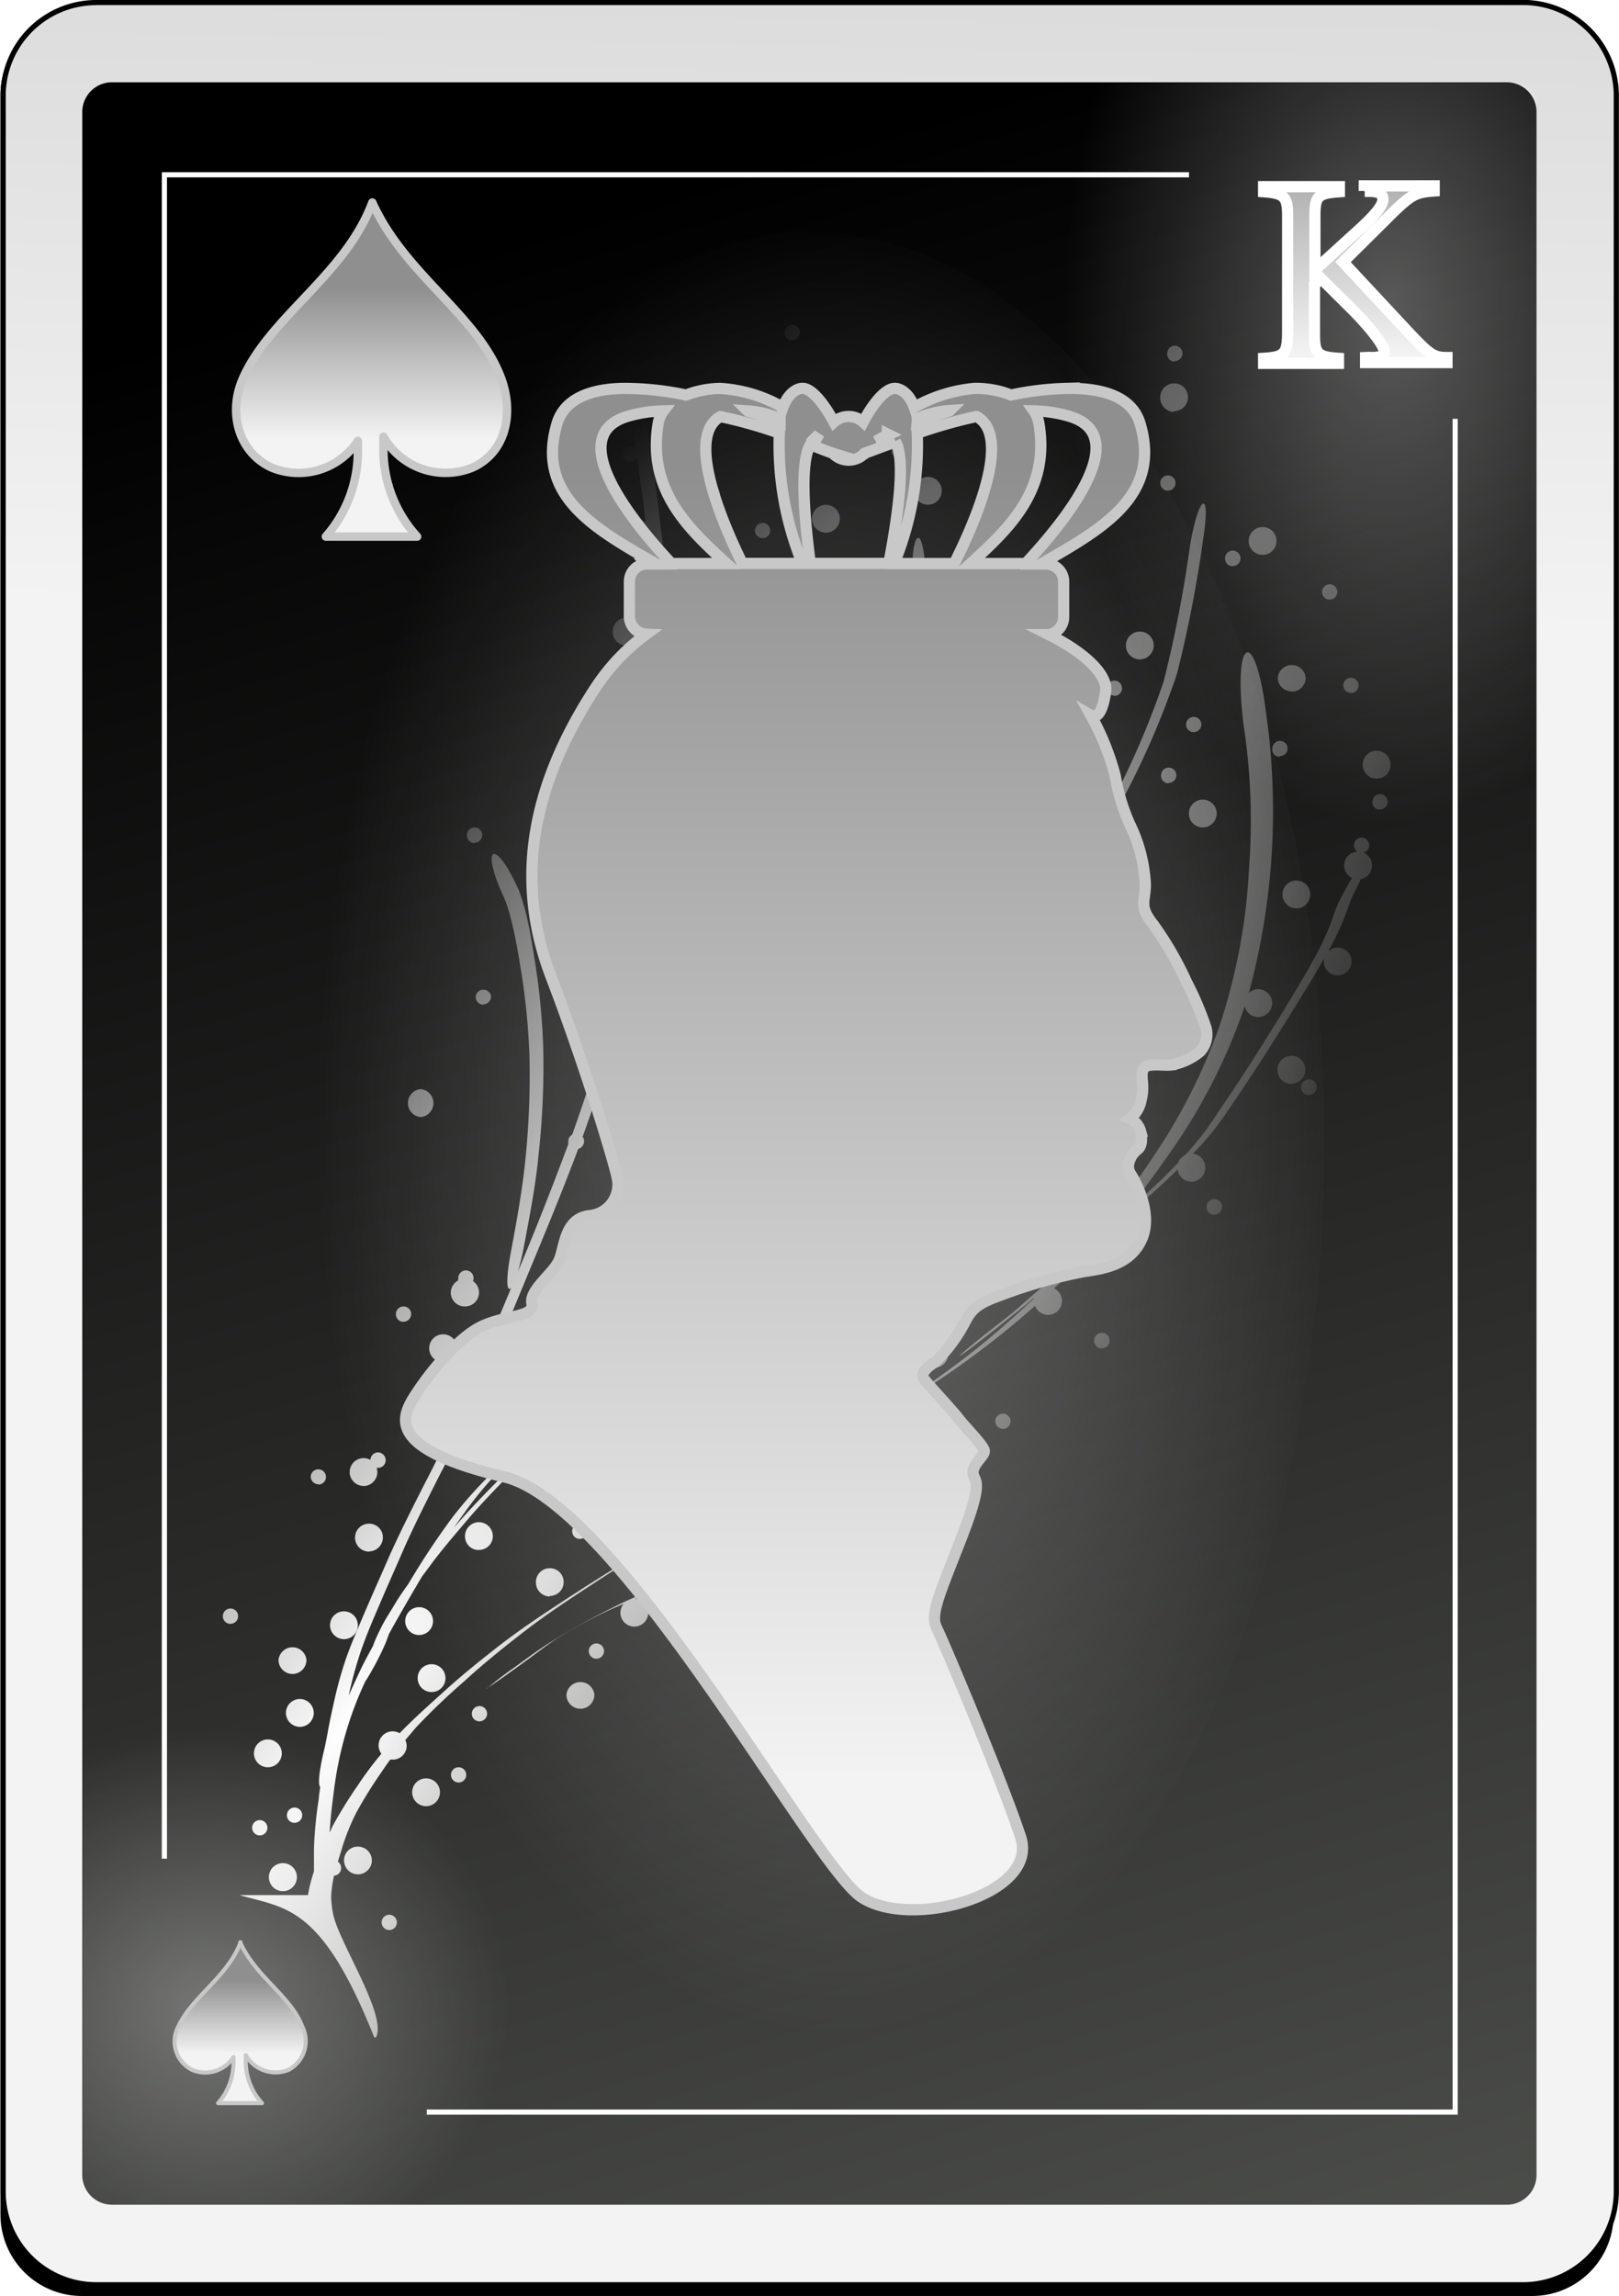 <svg id="Capa_1" data-name="Capa 1" xmlns="http://www.w3.org/2000/svg" xmlns:xlink="http://www.w3.org/1999/xlink" viewBox="0 0 144.28 204.53"><defs><style>.cls-1{filter:url(#h);}.cls-11,.cls-2,.cls-3,.cls-4{fill-rule:evenodd;}.cls-3{stroke:#000;fill:url(#Degradado_sin_nombre_64);}.cls-3,.cls-7{stroke-miterlimit:1.85;stroke-width:0.46px;}.cls-4{fill:url(#Degradado_sin_nombre_65);}.cls-5,.cls-6,.cls-8{isolation:isolate;}.cls-5{opacity:0.31;fill:url(#Degradado_sin_nombre_66);}.cls-6{opacity:0.32;fill:url(#Degradado_sin_nombre_67);}.cls-7{fill:none;}.cls-12,.cls-7{stroke:#fff;}.cls-8{opacity:0.32;fill:url(#Degradado_sin_nombre_68);}.cls-11,.cls-13,.cls-9{stroke:#c8c8c8;}.cls-13,.cls-9{stroke-linejoin:round;}.cls-9{stroke-width:0.36px;fill:url(#Degradado_sin_nombre_69);}.cls-10{fill:url(#Degradado_sin_nombre_70);}.cls-11,.cls-12{stroke-miterlimit:8.2;}.cls-11{fill:url(#Degradado_sin_nombre_71);}.cls-12{fill:url(#Degradado_sin_nombre_72);}.cls-13{stroke-width:0.75px;fill:url(#Degradado_sin_nombre_73);}</style><filter id="h" name="h"><feGaussianBlur stdDeviation="3.76"/></filter><linearGradient id="Degradado_sin_nombre_64" x1="115.22" y1="785" x2="124.7" y2="1299.42" gradientTransform="matrix(0.46, 0, 0, -0.46, 1889.37, 640.87)" gradientUnits="userSpaceOnUse"><stop offset="0" stop-color="#f3f3f3"/><stop offset="1" stop-color="#8f8f8f"/></linearGradient><linearGradient id="Degradado_sin_nombre_65" x1="-261.92" y1="1152.18" x2="-129.66" y2="714.54" gradientTransform="matrix(0.49, 0, 0, -0.48, 2043.57, 798.97)" gradientUnits="userSpaceOnUse"><stop offset="0"/><stop offset="1" stop-color="#555753"/></linearGradient><radialGradient id="Degradado_sin_nombre_66" cx="124.5" cy="1837.59" r="58.67" gradientTransform="matrix(-0.46, 0, 0, 0.42, 1945.39, -368.41)" gradientUnits="userSpaceOnUse"><stop offset="0" stop-color="#fff"/><stop offset="1" stop-color="#fff" stop-opacity="0"/></radialGradient><radialGradient id="Degradado_sin_nombre_67" cx="219.28" cy="733.49" r="63.15" gradientTransform="matrix(0.46, 0, 0, -0.73, 1892.7, 787.61)" xlink:href="#Degradado_sin_nombre_66"/><radialGradient id="Degradado_sin_nombre_68" cx="460.9" cy="966.94" r="26.74" gradientTransform="matrix(1.72, 0, 0, -3.04, 1151.13, 3264.24)" xlink:href="#Degradado_sin_nombre_66"/><linearGradient id="Degradado_sin_nombre_69" x1="988.29" y1="851.79" x2="988.29" y2="854.97" gradientTransform="matrix(2.05, 0, 0, -2.05, -134.26, 2153.89)" xlink:href="#Degradado_sin_nombre_64"/><radialGradient id="Degradado_sin_nombre_70" cx="192.28" cy="1160.5" r="25.37" gradientTransform="matrix(1.7, 1.15, 4.4, -6.48, -3532.19, 7676.96)" xlink:href="#Degradado_sin_nombre_66"/><linearGradient id="Degradado_sin_nombre_71" x1="1012.91" y1="863.83" x2="1012.91" y2="920.77" gradientTransform="matrix(2.05, 0, 0, -2.05, -134.26, 2153.89)" xlink:href="#Degradado_sin_nombre_64"/><linearGradient id="Degradado_sin_nombre_72" x1="1036.79" y1="925.63" x2="1036.79" y2="936.69" gradientTransform="matrix(2.05, 0, 0, -2.05, -134.26, 2153.89)" xlink:href="#Degradado_sin_nombre_64"/><linearGradient id="Degradado_sin_nombre_73" x1="994.01" y1="921.94" x2="994.01" y2="928.55" gradientTransform="matrix(2.05, 0, 0, -2.05, -134.26, 2153.89)" xlink:href="#Degradado_sin_nombre_64"/></defs><g class="cls-1"><path class="cls-2" d="M1877,226h129.28a7.24,7.24,0,0,1,7.24,7.24V422.06a7.25,7.25,0,0,1-7.24,7.25H1877a7.25,7.25,0,0,1-7.24-7.25h0V233.28A7.24,7.24,0,0,1,1877,226" transform="translate(-1869.72 -224.78)"/></g><path class="cls-3" d="M1878.3,225h127.15a8.31,8.31,0,0,1,8.31,8.31V420a8.31,8.31,0,0,1-8.31,8.31H1878.3A8.3,8.3,0,0,1,1870,420V233.32a8.3,8.3,0,0,1,8.3-8.31" transform="translate(-1869.72 -224.78)"/><path class="cls-4" d="M1879.73,232.11H2004a2.65,2.65,0,0,1,2.65,2.65V418.53a2.65,2.65,0,0,1-2.65,2.65h-124.3a2.65,2.65,0,0,1-2.65-2.65V234.76a2.65,2.65,0,0,1,2.65-2.65" transform="translate(-1869.72 -224.78)"/><path class="cls-5" d="M1929.73,421.18h-50.9a1.75,1.75,0,0,1-1.75-1.75V373.17a1.75,1.75,0,0,1,1.75-1.75h50.9a1.75,1.75,0,0,1,1.75,1.75v46.26a1.75,1.75,0,0,1-1.75,1.75" transform="translate(-1869.72 -224.78)"/><path class="cls-6" d="M1950.25,232.11h54.3a2.12,2.12,0,0,1,2.13,2.12h0v88.53a2.13,2.13,0,0,1-2.13,2.13h-54.3a2.13,2.13,0,0,1-2.13-2.13h0V234.23a2.12,2.12,0,0,1,2.13-2.12h0" transform="translate(-1869.72 -224.78)"/><path class="cls-7" d="M1907.75,412.93h91.65V262.09m-23.72-21.74h-91.31v150" transform="translate(-1869.72 -224.78)"/><path class="cls-8" d="M1987.73,326.65c0,44.86-20.54,81.22-45.87,81.22S1896,371.51,1896,326.65s20.53-81.23,45.87-81.23,45.87,36.36,45.87,81.23Z" transform="translate(-1869.72 -224.78)"/><path class="cls-9" d="M1891.16,397.8c-1.15,3.07-4.32,4.86-5.54,7.49a2.84,2.84,0,0,0,1.22,3.88,3,3,0,0,0,3.69-1.14c0,.13,0,.27,0,.41a5.55,5.55,0,0,1-1.37,3.69h3.91a5.52,5.52,0,0,1-1.45-3.78c0-.17,0-.34,0-.5a3.06,3.06,0,0,0,3.81,1.32,2.91,2.91,0,0,0,1.22-3.88c-1-2.67-4.15-4.41-5.53-7.49Z" transform="translate(-1869.72 -224.78)"/><path class="cls-10" d="M1903.21,406.29c1.08-1.85-3.22-8.39-3.77-10.87a4.52,4.52,0,0,1-.12-.62,9.86,9.86,0,0,1-.09-1.07,10.55,10.55,0,0,1,.26-1.86.68.68,0,0,0,.63-.68.69.69,0,0,0-.29-.57c.14-.46.29-.93.43-1.4a19.65,19.65,0,0,1,1.23-3,39.13,39.13,0,0,1,2.24-3.59c.24-.37.5-.74.76-1.1h.22a1.23,1.23,0,0,0,1.25-1.23,1.27,1.27,0,0,0-.12-.51l.93-1.1a59.45,59.45,0,0,1,4.37-4.18c1.66-1.53,3.42-2.93,5.19-4.31,2.11-1.64,4.35-3.09,6.58-4.55s4.26-2.68,6.42-4a1.45,1.45,0,0,0,.3,0,1.24,1.24,0,0,0,0-2.48,1.25,1.25,0,0,0-1.24,1.25,1.22,1.22,0,0,0,.9,1.18l-.61.35c-2.63,1.57-5.24,3.16-7.81,4.83-2.24,1.46-4.49,2.92-6.61,4.56-1.77,1.38-3.53,2.79-5.19,4.32-1.27,1.14-2.55,2.29-3.74,3.52a1.18,1.18,0,0,0-.62-.17,1.25,1.25,0,0,0-1,2,29.57,29.57,0,0,0-2.08,2.78,40.85,40.85,0,0,0-2.24,3.61l-.29.62c.06-1.25.22-2.49.38-3.73a32.62,32.62,0,0,1,1.07-5.18,31.28,31.28,0,0,1,1.7-4.5,26,26,0,0,0,1.78-3.34c.11-.24.2-.51.29-.76l.07-.19c.89-1.61,1.81-3.19,2.74-4.77.06-.1.12-.19.17-.29l1.06-1.43c1-1.31,2.09-2.57,3.16-3.83,1.38-1.6,2.87-3.11,4.35-4.62,1.66-1.72,3.43-3.32,5.2-4.93q2.88-2.53,5.74-5.1c2-1.82,4.07-3.6,6.11-5.4,2.3-2,4.53-4.08,6.74-6.17,1.17-1.12,2.33-2.24,3.48-3.38-.24.29,1.11-.73,3.45-2.72s4.56-3.82,6.94-5.63a33.27,33.27,0,0,1,4.65-3.18l1-.45a1.05,1.05,0,0,0-.08.36,1.25,1.25,0,0,0,1.25,1.24,1.24,1.24,0,0,0,1.23-1.24,1.25,1.25,0,0,0-.3-.8c4.58-.33,5.52-1,.56-.68a3.92,3.92,0,0,0-1.17.28,1.12,1.12,0,0,0-.32,0,1.22,1.22,0,0,0-1.1.68,44.39,44.39,0,0,0-7,4.52c-2.36,1.8-4.65,3.69-6.91,5.62-.93.8-1.55,1.36-1.91,1.7,1.18-1.18,2.36-2.35,3.52-3.54,2.56-2.58,5-5.29,7.33-8.06,1.46-1.74,2.86-3.53,4.23-5.34a1.27,1.27,0,0,0,1,.45,1.24,1.24,0,0,0,.49-2.38c.62-.83,1.22-1.67,1.83-2.51a111.88,111.88,0,0,0,7.08-11.17,73.85,73.85,0,0,0,5.71-12.78,113.26,113.26,0,0,0,2.31-11.88c.76-4.78-.43-4.08-1.19.7a110.87,110.87,0,0,1-2.31,11.86,73.89,73.89,0,0,1-5.72,12.78c-.17.31-.36.61-.54.92a.68.68,0,0,0-.66-.55.69.69,0,0,0-.68.69.67.67,0,0,0,.68.68.59.59,0,0,0,.23,0,109.47,109.47,0,0,1-6.11,9.49l-1.25,1.72a1.24,1.24,0,0,0-1.12,1.22,1.9,1.9,0,0,0,0,.25c-1.67,2.24-3.38,4.45-5.17,6.59-2.35,2.77-4.77,5.48-7.33,8.06-2.41,2.45-4.85,4.88-7.35,7.26-2.21,2.1-4.44,4.17-6.75,6.17-2,1.8-4.09,3.58-6.11,5.4l-5.76,5.1c-1.64,1.49-3.29,3-4.85,4.58a.68.68,0,0,0-.32-.42c.61-.63,1.23-1.24,1.86-1.85,2-1.94,4.17-3.81,6.23-5.74,2.42-2.28,4.79-4.62,7.12-7a80.81,80.81,0,0,0,7.41-8.59,97.56,97.56,0,0,0,6.74-11.07,73.22,73.22,0,0,0,5.43-12.53,84.91,84.91,0,0,0,2.8-14.32,117.93,117.93,0,0,0,.16-12.33,1.22,1.22,0,0,0-.08-1.91c0-.51,0-1,0-1.52l-.09-2.57c-.17-4.8-1.35-4.12-1.17.69,0,.85,0,1.7.09,2.56,0,.22,0,.44,0,.67a1.23,1.23,0,0,0-.8,1.16,1.19,1.19,0,0,0,.87,1.15c.06,2.13.11,4.25.1,6.38a1.29,1.29,0,0,0-.48-.1,1.24,1.24,0,0,0-1.24,1.23,1.25,1.25,0,0,0,1.24,1.25,1.28,1.28,0,0,0,.44-.09c0,1.37-.1,2.75-.21,4.11-.38,3.1-.86,6.2-1.52,9.25,0-1.46,0-2.92,0-4.38-.11-3.45-.32-6.9-.77-10.33a55.09,55.09,0,0,0-1.39-7,23.9,23.9,0,0,0-1.16-3.4,3.74,3.74,0,0,0-.55-.92c-3.91-3.5-5.22-2.7-1.28.76a3.51,3.51,0,0,1,.55.88,24.11,24.11,0,0,1,1.18,3.41,56.69,56.69,0,0,1,1.42,6.95,102.14,102.14,0,0,1,.79,10.33c.06,1.93,0,3.85,0,5.77a15.36,15.36,0,0,0,.09,2.49l-.15.48q-1.18,3.54-2.68,6.95a1.23,1.23,0,0,0-2.3.61,1.24,1.24,0,0,0,1.23,1.25l.25,0c-.61,1.27-1.24,2.52-1.93,3.75a97,97,0,0,1-6.75,11.09,80.91,80.91,0,0,1-7.42,8.59c-2.34,2.37-4.7,4.72-7.13,7-2.06,1.93-4.19,3.8-6.25,5.74l-1,1.05a.69.69,0,0,0-.57.58A37.33,37.33,0,0,0,1910,360a70.22,70.22,0,0,0-3.91,5.91c-.45.62-.87,1.23-1.26,1.89s-.85,1.34-1.19,2.06a15.48,15.48,0,0,0-.65,1.44.09.09,0,0,0,0,.05c-.34.62-.68,1.25-1,1.88-.41.86-.81,1.72-1.19,2.6l.09-.44a36.2,36.2,0,0,1,1-3.56c.49-1.41,1.07-2.77,1.66-4.13.71-1.67,1.46-3.33,2.18-5,1-2.24,2.12-4.43,3.22-6.62,1.41-2.68,2.65-5.43,3.84-8.21,1.43-3.39,2.82-6.8,4.23-10.19s2.9-7,4.23-10.56a.7.7,0,0,0,.52-.67.67.67,0,0,0-.13-.41c1.35-3.72,2.54-7.5,3.7-11.28,1.33-4.4,2.48-8.85,3.37-13.36a86.89,86.89,0,0,0,1.06-15.87c-.16-5.4-.79-10.77-1.45-16.12-.4-3.23-.89-6.44-1.39-9.65a11,11,0,0,0-.72-2.86,1.23,1.23,0,0,0,.39.07,1.25,1.25,0,0,0,1.25-1.24,1.24,1.24,0,0,0-1.25-1.23,1.24,1.24,0,0,0-.9,2.08c-.24.34-.3,1.66,0,3.86.23,1.42.45,2.85.66,4.27a.74.74,0,0,0-.48-.17.68.68,0,0,0,0,1.36.71.71,0,0,0,.61-.36c.22,1.51.43,3,.62,4.55l.14,1.16a1.2,1.2,0,0,0-.56-.15,1.24,1.24,0,1,0,0,2.48,1.21,1.21,0,0,0,.8-.31c.51,4.3,1,8.62,1.08,12.94a86.91,86.91,0,0,1-1.08,15.87c-.9,4.51-2,9-3.38,13.37-1.07,3.49-2.18,7-3.4,10.41a.66.66,0,0,0-.34.59.74.74,0,0,0,0,.25l-.27.71c-1.38,3.68-2.83,7.35-4.37,11q-2.11,5.08-4.25,10.18c-1.19,2.79-2.44,5.55-3.85,8.23-1.11,2.19-2.23,4.38-3.23,6.62-.73,1.67-1.47,3.33-2.19,5-.58,1.37-1.18,2.73-1.67,4.13a36.39,36.39,0,0,0-1,3.57c-.22,1-.45,2-.63,3.05-.09.45-.17.89-.27,1.34-.53,2.17-.58,3.28-.38,3.44-.06.37-.11.75-.14,1.12a35.67,35.67,0,0,0-.42,4.38c0,.67,0,1.35,0,2-.16.51-.31,1-.42,1.53l-.12.6h-6.09c4.09,1.19,7.29.84,12,12.67Zm1.2-9.58a.68.68,0,1,0-.68-.68A.68.68,0,0,0,1904.41,396.71Zm-9.49-3.46a1.25,1.25,0,1,0-1.24-1.25A1.25,1.25,0,0,0,1894.92,393.25Zm6.69-1.5a1.25,1.25,0,0,0,1.25-1.24,1.24,1.24,0,0,0-1.25-1.23,1.22,1.22,0,0,0-1.23,1.23A1.24,1.24,0,0,0,1901.61,391.75Zm-8.74-3.47a.68.68,0,1,0-.68-.68A.68.68,0,0,0,1892.87,388.28Zm3.1-1.12a.68.68,0,1,0-.68-.68A.67.67,0,0,0,1896,387.16Zm11.71-1.48a1.25,1.25,0,0,0,1.25-1.24,1.24,1.24,0,1,0-1.25,1.24Zm2.91-2.11a.68.68,0,1,0-.68-.68A.68.68,0,0,0,1910.59,383.57Zm-17-1.36a1.24,1.24,0,1,0-1.24-1.24A1.24,1.24,0,0,0,1893.55,382.21Zm2.86-3.6a1.24,1.24,0,0,0,1.23-1.24,1.24,1.24,0,0,0-2.48,0A1.25,1.25,0,0,0,1896.41,378.61Zm16-.49a.68.68,0,1,0-.68-.68A.67.67,0,0,0,1912.46,378.12Zm9-1.12a1.25,1.25,0,0,0,1.24-1.24,1.25,1.25,0,0,0-2.49,0A1.25,1.25,0,0,0,1921.45,377Zm-13.26-1.49a1.23,1.23,0,0,0,1.23-1.23,1.24,1.24,0,1,0-1.23,1.23Zm4.85-.3c.06,0,1.46-.95,3.74-2.62,1-.72,1.92-1.47,3-2.11a44.09,44.09,0,0,1,4.52-2.4l1-.42a1.19,1.19,0,0,0-.29.78,1.24,1.24,0,1,0,2.48,0,1.23,1.23,0,0,0-1.17-1.22c1.08-.47,2.17-1,3.27-1.37s2.48-1,3.73-1.48l1.59-.59c4.89-1.87,6.16-2.62,1.27-.74l-1.6.61c-1.26.48-2.48,1-3.73,1.47-1.78.68-3.52,1.47-5.26,2.25a69.92,69.92,0,0,0-7,3.82c-1,.63-2,1.39-3,2.11a30.22,30.22,0,0,0-2.49,1.91Zm-17.25-1.31a1.25,1.25,0,0,0,1.24-1.24,1.25,1.25,0,0,0-2.49,0A1.25,1.25,0,0,0,1895.79,373.9Zm27.08-1.36a.68.68,0,1,0-.68-.68A.68.68,0,0,0,1922.87,372.54Zm-22.49-1.74a1.24,1.24,0,0,0,1.23-1.24,1.24,1.24,0,0,0-2.48,0A1.25,1.25,0,0,0,1900.38,370.8Zm6.69-.37a1.24,1.24,0,0,0,0-2.48,1.24,1.24,0,1,0,0,2.48Zm-16.8-1a.68.68,0,1,0-.69-.68A.68.68,0,0,0,1890.27,369.44Zm43.26-2.36a.68.68,0,1,0-.68-.68A.68.68,0,0,0,1933.53,367.08Zm-14.81-.12a1.23,1.23,0,0,0,1.23-1.24,1.22,1.22,0,0,0-1.23-1.23,1.23,1.23,0,0,0-1.24,1.23A1.25,1.25,0,0,0,1918.72,367Zm21.88-1.11a.68.68,0,1,0,0-1.36h-.06a1.22,1.22,0,0,0,.37-.87,1.24,1.24,0,1,0-1.24,1.23,1,1,0,0,0,.35-.05.79.79,0,0,0-.1.37.69.69,0,0,0,.68.68Zm4.28-2.86a1.25,1.25,0,0,0,1.24-1.24,1.25,1.25,0,0,0-2.49,0A1.25,1.25,0,0,0,1944.88,363Zm-42.27,0a1.24,1.24,0,0,0,1.23-1.24,1.22,1.22,0,0,0-1.23-1.23,1.24,1.24,0,0,0-1.25,1.23A1.25,1.25,0,0,0,1902.61,363Zm9.78-.13a1.23,1.23,0,0,0,1.25-1.23,1.25,1.25,0,0,0-1.25-1.24,1.24,1.24,0,0,0-1.23,1.24A1.22,1.22,0,0,0,1912.39,362.86Zm35.64-.11a.69.69,0,1,0-.68-.68A.69.69,0,0,0,1948,362.75Zm-26.64-.87a.68.68,0,1,0,0-1.36.68.68,0,0,0,0,1.36Zm-11.35-.81c.41-.59.82-1.18,1.24-1.76a33.12,33.12,0,0,1,2.46-3,.7.7,0,0,0,.42.31c-1.33,1.35-2.66,2.71-3.9,4.16l-.22.26Zm23.58-1.87,4-2.26,3.06-1.68a1.29,1.29,0,0,0,.35,0,1.22,1.22,0,0,0,1.18-.91q2.15-1.22,4.26-2.44l-4.24,2.39a1.24,1.24,0,1,0-2.45-.27,1.26,1.26,0,0,0,.84,1.17l-1,.54q-3,1.7-6,3.42Zm15.91-.18a.68.68,0,1,0-.68-.68A.68.68,0,0,0,1949.53,359Zm-47.43-1.85a1.25,1.25,0,0,0,1.25-1.25,1.16,1.16,0,0,0-.07-.37h.13a.68.68,0,0,0,.68-.68.7.7,0,0,0-.68-.7.69.69,0,0,0-.68.67,1.24,1.24,0,1,0-.63,2.32Zm-4-.13a.68.68,0,1,0-.69-.68A.69.69,0,0,0,1898.08,357Zm8.62-4.71a1.24,1.24,0,0,0,0-2.48,1.24,1.24,0,1,0,0,2.48Zm52.38-.25a.68.68,0,1,0,0-1.36.68.68,0,1,0,0,1.36Zm-12.1-.42,1.85-1.07a87.94,87.94,0,0,0,8.91-6q2.17-1.66,4.2-3.48a1.25,1.25,0,0,0,1.16.81,1.23,1.23,0,0,0,1.24-1.23,1.25,1.25,0,0,0-.71-1.13c1-.92,1.93-1.85,2.88-2.81.69-.7,1.35-1.43,2-2.16l.1-.09c2-1.8,4-3.58,5.94-5.43l.09-.1a1.24,1.24,0,0,0,2.47-.18,1.25,1.25,0,0,0-1.1-1.23,25.57,25.57,0,0,0,3.09-3.79c1.17-1.72,2.33-3.45,3.45-5.21s2.22-3.5,3.29-5.27c.62-1,1.24-2,1.84-3.1a1,1,0,0,0,0,.25,1.24,1.24,0,0,0,1.23,1.24,1.24,1.24,0,1,0,0-2.48,1.24,1.24,0,0,0-.85.35l.49-.91a24.59,24.59,0,0,0,1.27-2.94,11.36,11.36,0,0,1,.44-1.15c.29-.56.52-1,.71-1.45a1.22,1.22,0,0,0,1-1.21,1.25,1.25,0,0,0-.75-1.15.66.66,0,0,0,.5-.65.68.68,0,1,0-1.36,0,.71.71,0,0,0,.31.57,1.23,1.23,0,0,0-.48,2.34c-.37.61-.78,1.35-1.25,2.29a11.31,11.31,0,0,0-.43,1.15,24.25,24.25,0,0,1-1.26,2.92c-.82,1.59-1.75,3.12-2.67,4.65-1.07,1.78-2.18,3.53-3.29,5.28s-2.28,3.48-3.45,5.2a23.12,23.12,0,0,1-2.53,3.2,1.22,1.22,0,0,0-.61.67l-1.39,1.42q-1.68,1.59-3.39,3.13c1.59-1.95,3.06-4,4.49-6.07a51.17,51.17,0,0,0,6-11.8c.08-.21.14-.42.21-.63a1.24,1.24,0,1,0,1.21-1.5,1.22,1.22,0,0,0-.84.34,62,62,0,0,0,1.54-24.95c-1-7.9-3-6.79-2,1.11a56.57,56.57,0,0,1,.48,12.74,52.85,52.85,0,0,1-2.62,14,51.07,51.07,0,0,1-6,11.81,76,76,0,0,1-7,9q-2.21,1.95-4.44,3.88c-1.07,1-2.21,1.82-3.33,2.71-3.91,3.12-2.68,2.41,1.23-.71,1-.81,2.05-1.6,3-2.45a.17.17,0,0,0,0,.07c-2,1.86-4,3.64-6.16,5.29a88.82,88.82,0,0,1-8.75,5.91Zm-6.87-.32a.68.68,0,1,0-.68-.68A.67.67,0,0,0,1940.11,351.34Zm12.4-.5a.71.71,0,0,0,.55-.68.68.68,0,1,0-.68.68Zm-27.47-.37a1.25,1.25,0,0,0,1.25-1.24A1.24,1.24,0,0,0,1925,348a1.22,1.22,0,0,0-1.23,1.23A1.24,1.24,0,0,0,1925,350.47Zm3.78-.37a.68.68,0,1,0-.68-.68A.68.68,0,0,0,1928.82,350.1Zm18-3.1a.68.68,0,1,0-.68-.68A.68.68,0,0,0,1946.8,347Zm6.13-.36a1.25,1.25,0,0,0,0-2.5,1.25,1.25,0,0,0,0,2.5Zm-43.76-.51a1.24,1.24,0,1,0-1.24-1.23A1.24,1.24,0,0,0,1909.17,346.13Zm58.7-1.23a.69.69,0,1,0-.68-.68A.68.68,0,0,0,1967.87,344.9Zm-43.7-.25a1.24,1.24,0,1,0,0-2.48,1.24,1.24,0,0,0,0,2.48Zm-18.53-2.12a.68.68,0,1,0-.68-.68A.67.67,0,0,0,1905.64,342.53Zm50-.11a1.24,1.24,0,1,0,0-2.48,1.24,1.24,0,1,0,0,2.48Zm-44.5-1.25a1.24,1.24,0,0,0,.69-2.26.62.62,0,0,0,.05-.27.68.68,0,0,0-1.36,0,.49.49,0,0,0,0,.21,1.25,1.25,0,0,0-.67,1.09,1.24,1.24,0,0,0,1.25,1.23Zm26.78-1.11a1.24,1.24,0,0,0,0-2.48,1.24,1.24,0,1,0,0,2.48Zm-22.84-.45c.29,0,.85-1.43,1.33-4s1-5.19,1.25-7.82a72.17,72.17,0,0,0,.43-9.75,61.2,61.2,0,0,0-.69-7.28c-.26-1.62-.5-3.24-.91-4.84a17.8,17.8,0,0,0-.58-1.84c-2.15-4.78-3.5-4-1.28.74a13,13,0,0,1,.58,1.83c.42,1.59.68,3.22.94,4.84a60.89,60.89,0,0,1,.71,7.26,73.52,73.52,0,0,1-.4,9.73c-.29,2.63-.76,5.23-1.25,7.83-.42,2.26-.38,3.31-.13,3.29Zm26.49-.05a.68.68,0,1,0-.68-.68A.68.68,0,0,0,1941.59,339.56Zm-20.33-.49a.68.68,0,1,0-.68-.68A.68.68,0,0,0,1921.26,339.07Zm8.13-2.23a1.24,1.24,0,1,0-1.25-1.25A1.24,1.24,0,0,0,1929.39,336.84Zm34.58-1a1.24,1.24,0,0,0,0-2.48,1.24,1.24,0,1,0,0,2.48Zm13.94-2.85a.69.69,0,1,0-.68-.69A.68.68,0,0,0,1977.91,333Zm-23.62-5.83a1.24,1.24,0,0,0,1.25-1.23,1.24,1.24,0,1,0-2.48,0A1.23,1.23,0,0,0,1954.29,327.16Zm13.2-2a.69.69,0,1,0,0-1.37.69.69,0,0,0,0,1.37Zm-60.3-.86a1.25,1.25,0,0,0,0-2.49,1.25,1.25,0,0,0,0,2.49Zm31.37-.51a1.22,1.22,0,0,0,1.23-1.23,1.24,1.24,0,1,0-1.23,1.23Zm47.78-1.47a.69.69,0,1,0-.68-.68A.69.69,0,0,0,1986.34,322.34Zm-1.55-1a1.24,1.24,0,1,0-1.24-1.24A1.24,1.24,0,0,0,1984.79,321.34Zm-38.55-.37a1.25,1.25,0,0,0,0-2.49,1.25,1.25,0,0,0,0,2.49Zm-20.46-1.37a1.24,1.24,0,1,0-1.23-1.23A1.22,1.22,0,0,0,1925.78,319.6Zm-13-5.32a.7.7,0,0,0,.68-.7.69.69,0,0,0-1.37,0A.7.7,0,0,0,1912.83,314.28ZM1920,314a1.24,1.24,0,1,0-1.23-1.23A1.24,1.24,0,0,0,1920,314Zm54.67-.36a1.24,1.24,0,1,0,0-2.48,1.24,1.24,0,0,0,0,2.48Zm-47-1.25a.68.68,0,1,0,0-1.36.68.68,0,1,0,0,1.36Zm17.17-5.2a1.24,1.24,0,1,0-1.25-1.25A1.26,1.26,0,0,0,1944.76,307.21Zm14.62-.13a1.24,1.24,0,1,0-1.23-1.23A1.23,1.23,0,0,0,1959.38,307.08Zm25.79-1.36a1.24,1.24,0,0,0,0-2.48,1.24,1.24,0,1,0,0,2.48Zm-62-1a1.24,1.24,0,1,0-1.25-1.24A1.24,1.24,0,0,0,1923.19,304.73Zm31.48-.13a1.25,1.25,0,0,0,1.25-1.23,1.25,1.25,0,1,0-2.5,0A1.25,1.25,0,0,0,1954.67,304.6Zm-24.85-2.72a.68.68,0,1,0-.69-.68A.69.69,0,0,0,1929.82,301.88Zm-17.86-2a.68.68,0,1,0-.69-.68A.69.69,0,0,0,1912,299.89Zm45-.24a.69.69,0,1,0-.68-.69A.68.68,0,0,0,1957,299.65Zm19.89-1.12a1.24,1.24,0,1,0,0-2.48,1.24,1.24,0,0,0,0,2.48ZM1944,298a.68.68,0,1,0,0-1.36.68.68,0,0,0,0,1.36Zm48.71-1.12a.68.68,0,1,0-.68-.68A.67.67,0,0,0,1992.66,296.92Zm-47.16-.24a1.25,1.25,0,1,0-1.25-1.25A1.25,1.25,0,0,0,1945.5,296.68Zm19.83-.38a1.24,1.24,0,1,0-1.24-1.25A1.24,1.24,0,0,0,1965.33,296.3Zm8.5-1.74a.68.68,0,1,0-.69-.68A.68.68,0,0,0,1973.83,294.56Zm18.53-.38a1.22,1.22,0,0,0,1.23-1.23,1.24,1.24,0,1,0-1.23,1.23Zm-65.62,0a.76.76,0,1,0-.15,0Zm57-2a.68.68,0,0,0,.68-.68.68.68,0,1,0-1.36,0A.67.67,0,0,0,1983.74,292.21ZM1934.1,291a1.24,1.24,0,1,0-1.25-1.25A1.24,1.24,0,0,0,1934.1,291Zm42-1a.68.68,0,0,0,.68-.68.68.68,0,1,0-1.36,0A.67.67,0,0,0,1976.06,290Zm-20.4-1.74a1.25,1.25,0,0,0,1.24-1.24s0-.05,0-.08a.57.57,0,0,0,.32.08.69.69,0,1,0-.66-.86,1.24,1.24,0,1,0-.89,2.1Zm13.33-1.49a.68.68,0,1,0-.68-.68A.68.68,0,0,0,1969,286.75Zm21.08-.25a.68.68,0,1,0-.68-.68A.68.68,0,0,0,1990.07,286.5Zm-5.28-.13a1.23,1.23,0,0,0,1.25-1.23,1.25,1.25,0,0,0-2.49,0A1.23,1.23,0,0,0,1984.79,286.37ZM1933,286a1.24,1.24,0,1,0-1.25-1.24A1.25,1.25,0,0,0,1933,286Zm10.53-1.36a1.24,1.24,0,1,0-1.16-1.67.7.7,0,0,0-.2.48.68.68,0,0,0,.31.57,1.23,1.23,0,0,0,1,.62Zm27.77-1.12a1.25,1.25,0,0,0,1.24-1.24,1.24,1.24,0,1,0-1.24,1.24Zm-45.75-1.24a1.24,1.24,0,1,0-1.23-1.23A1.24,1.24,0,0,0,1925.53,282.29Zm20.9-3.84a.68.68,0,1,0,0-1.36.68.68,0,0,0,0,1.36Zm41.77-.25a.68.68,0,1,0-.68-.68A.67.67,0,0,0,1988.2,278.2Zm-56.65-.13a.68.68,0,1,0-.69-.68A.68.68,0,0,0,1931.55,278.07Zm48-2.85a.69.69,0,1,0-.68-.68A.68.68,0,0,0,1979.52,275.22Zm2.67-1a1.24,1.24,0,0,0,0-2.48,1.24,1.24,0,0,0,0,2.48Zm-44.56-1.49a.68.68,0,1,0,0-1.36.68.68,0,1,0,0,1.36Zm5.64-.49a1.24,1.24,0,0,0,0-2.48,1.24,1.24,0,1,0,0,2.48Zm-10.67-2a1.24,1.24,0,0,0,1.25-1.23,1.25,1.25,0,1,0-2.49,0A1.24,1.24,0,0,0,1932.6,270.26Zm35.76-.36a.69.69,0,0,0,.68-.7.68.68,0,0,0-1.36,0A.7.7,0,0,0,1968.36,269.9Zm-16-.13a1.24,1.24,0,1,0,0-2.48,1.24,1.24,0,0,0,0,2.48Zm21.39-1.25a.68.68,0,1,0,0-1.36.68.68,0,1,0,0,1.36Zm-23.93-2.84a.68.68,0,1,0,0-1.36.68.68,0,0,0,0,1.36Zm-26.58-.37a1.25,1.25,0,0,0,1.23-1.25,1.24,1.24,0,0,0-2.48,0A1.26,1.26,0,0,0,1923.19,265.31Zm46.67-3a.69.69,0,1,0-.69-.69A.69.69,0,0,0,1969.86,262.34Zm4.4-.87a1.25,1.25,0,0,0,1.23-1.25,1.23,1.23,0,0,0-1.23-1.23,1.25,1.25,0,0,0-1.25,1.23A1.26,1.26,0,0,0,1974.26,261.47Zm-52.76-1.87a.68.68,0,1,0,0-1.36.68.68,0,0,0,0,1.36Zm52.82-2.6a.68.68,0,1,0-.68-.68A.68.68,0,0,0,1974.32,257Zm-34.1-1.87a.68.68,0,1,0-.68-.68A.68.68,0,0,0,1940.22,255.13Zm-17.47-3.34a.68.68,0,1,0-.68-.68A.68.68,0,0,0,1922.75,251.79Zm3.46-2.48a.68.68,0,1,0-.68-.68A.67.67,0,0,0,1926.21,249.31Z" transform="translate(-1869.72 -224.78)"/><path class="cls-11" d="M1925.47,259.38c-3,0-5.44.87-6.11,3.13-1.91,6.43,3.3,9.34,8.83,12.51h-.8a1.57,1.57,0,0,0-1.58,1.58v3.08a1.59,1.59,0,0,0,1.51,1.59,18.41,18.41,0,0,0-4.57,4.83c-5.87,9-7.1,17.37-3.92,25.69s5.63,16.63,5.88,17.85a2.78,2.78,0,0,1-2.45,3.43c-2.2.24-2.2,2.69-2.69,3.92s-2.69,2.68-2.45,3.91-2.2,1-4.4,2-4.9,4.4-6.12,6.36-2.2,4.64,8.08,7.09,27.4,34.49,31.8,37.43,15.9-.24,14.19-5.38-6.87-17.39-7.48-18.6.26-3,2.25-8.13,1.12-4.84,1-5.62,1-1.56,1-2-1.73-2.16-2.25-2.85-2.68-3-3.11-3.55.43-1.21,1-1.55a14.27,14.27,0,0,0,2.68-3.63c.69-1.39,1.55-1.73,3.46-2.43a44.68,44.68,0,0,1,7.18-2c1.9-.26,4.15-.7,5.1-2.95s-.6-5.1-1-5.7a1.24,1.24,0,0,1-.18-1,2.12,2.12,0,0,1,.78-1.21c.35-.26.44-.87.26-1.64a1.79,1.79,0,0,0-.95-1.13,2.53,2.53,0,0,0,1-1.64c.35-1.3-.08-2,.17-2.69s1.73-.34,2.51-.43a5.47,5.47,0,0,0,2.6-1.21,2.26,2.26,0,0,0,.51-2.08,27.55,27.55,0,0,0-1.72-4.06,29.84,29.84,0,0,0-3-5.19c-1.3-1.64-.69-2-.69-3.55a13.67,13.67,0,0,0-1.39-5.36,17.91,17.91,0,0,1-1.3-4.32,23.12,23.12,0,0,0-2.16-5.37c.58.34,1.07-.4,1.31-2.11.21-1.42-1.63-3.36-5.07-5.09a1.59,1.59,0,0,0,1.33-1.57V276.6a1.58,1.58,0,0,0-1.59-1.58h-.43c5.52-3.17,10.74-6.08,8.83-12.51-.71-2.38-3.31-3.19-6.58-3.13a26.76,26.76,0,0,0-4.92.59,8.5,8.5,0,0,0-3.27-.59,13.36,13.36,0,0,0-5.36,1.68c-.44-1.26-1.28-1.73-1.8-1.68-.87.07-2,1.55-2.75,3a1.94,1.94,0,0,0-2.6,0c-.83-1.55-2-3.08-2.85-3-.48,0-1.27.49-1.7,1.69a12.67,12.67,0,0,0-5.63-1.69,9,9,0,0,0-3,.59,26.63,26.63,0,0,0-5.43-.59Zm3.38,2a2.49,2.49,0,0,0-.47,1.09c-1,5.95,2.64,9.37,6.08,12.51h-4.91c-3.42-3.66-9.69-11.33-3.94-13.1a12.26,12.26,0,0,1,3.24-.5Zm7.49,0a8.74,8.74,0,0,1,2.9.71l0,.32c-.89-.35-1.85-.7-2.87-1Zm18,0c-1,.33-2,.68-2.88,1a1.66,1.66,0,0,0,0-.32,8.86,8.86,0,0,1,2.91-.71Zm7.51,0a12,12,0,0,1,3.21.5c5.76,1.77-.52,9.44-3.94,13.1h-4.9c3.44-3.14,7.1-6.56,6.08-12.51a2.71,2.71,0,0,0-.45-1.09Zm-5.09.51c3.1,1.7.06,9-2,13.09h-5.36a27.82,27.82,0,0,0,2.06-11.6,43.35,43.35,0,0,1,5.25-1.49Zm-22.84,0a40.93,40.93,0,0,1,5.25,1.48,27.89,27.89,0,0,0,2.06,11.6h-5.36c-2-4.08-5-11.38-1.95-13.08Zm14.88,1.55.12.06c-.43.2-.81.4-1.15.59C1948.09,263.93,1948.43,263.71,1948.8,263.49Zm-6.4.32.49.32-.53-.28,0,0Zm7.11.35c1,1.66.12,7.21-.58,10.86h-7c-.46-3.53-1-8.84,0-10.58.89.35,1.59.63,2,.76a1.94,1.94,0,0,0,2.85,0c.53-.17,1.5-.57,2.75-1Z" transform="translate(-1869.72 -224.78)"/><path class="cls-12" d="M1991.34,241.83l.62,0c.71.05,1,.24,1,.72s-.55,1.23-1.86,2.45l-4.2,3.82V244c0-1.74.26-2,2.18-2.14v-.45h-6.75v.45c1.85.14,2.14.45,2.14,2.14v10.3c0,2-.26,2.28-2.14,2.4v.45H1989v-.45c-1.86-.12-2.14-.41-2.14-2.14v-4.45l.61-.5,2.52,2.5c1.81,1.78,3.1,3.47,3.1,4,0,.33-.34.5-1,.52a6.46,6.46,0,0,0-.67,0v.45h7.25v-.45c-1.23,0-1.57-.26-3.73-2.57l-5.54-5.94,4.52-4.48c1.61-1.54,2-1.73,3.61-1.85v-.45h-6.23v.45" transform="translate(-1869.72 -224.78)"/><path class="cls-13" d="M1902.9,242.82c-2.37,6.37-9,10.1-11.48,15.55-1.46,3.15-.43,6.73,2.52,8.07a6.32,6.32,0,0,0,7.67-2.38c0,.28,0,.56,0,.85a11.48,11.48,0,0,1-2.85,7.67h8.13a11.46,11.46,0,0,1-3-7.85c0-.36,0-.7,0-1.05a6.37,6.37,0,0,0,7.92,2.76c3-1.34,3.77-4.87,2.53-8.07C1912.24,252.83,1905.77,249.21,1902.9,242.82Z" transform="translate(-1869.72 -224.78)"/></svg>
